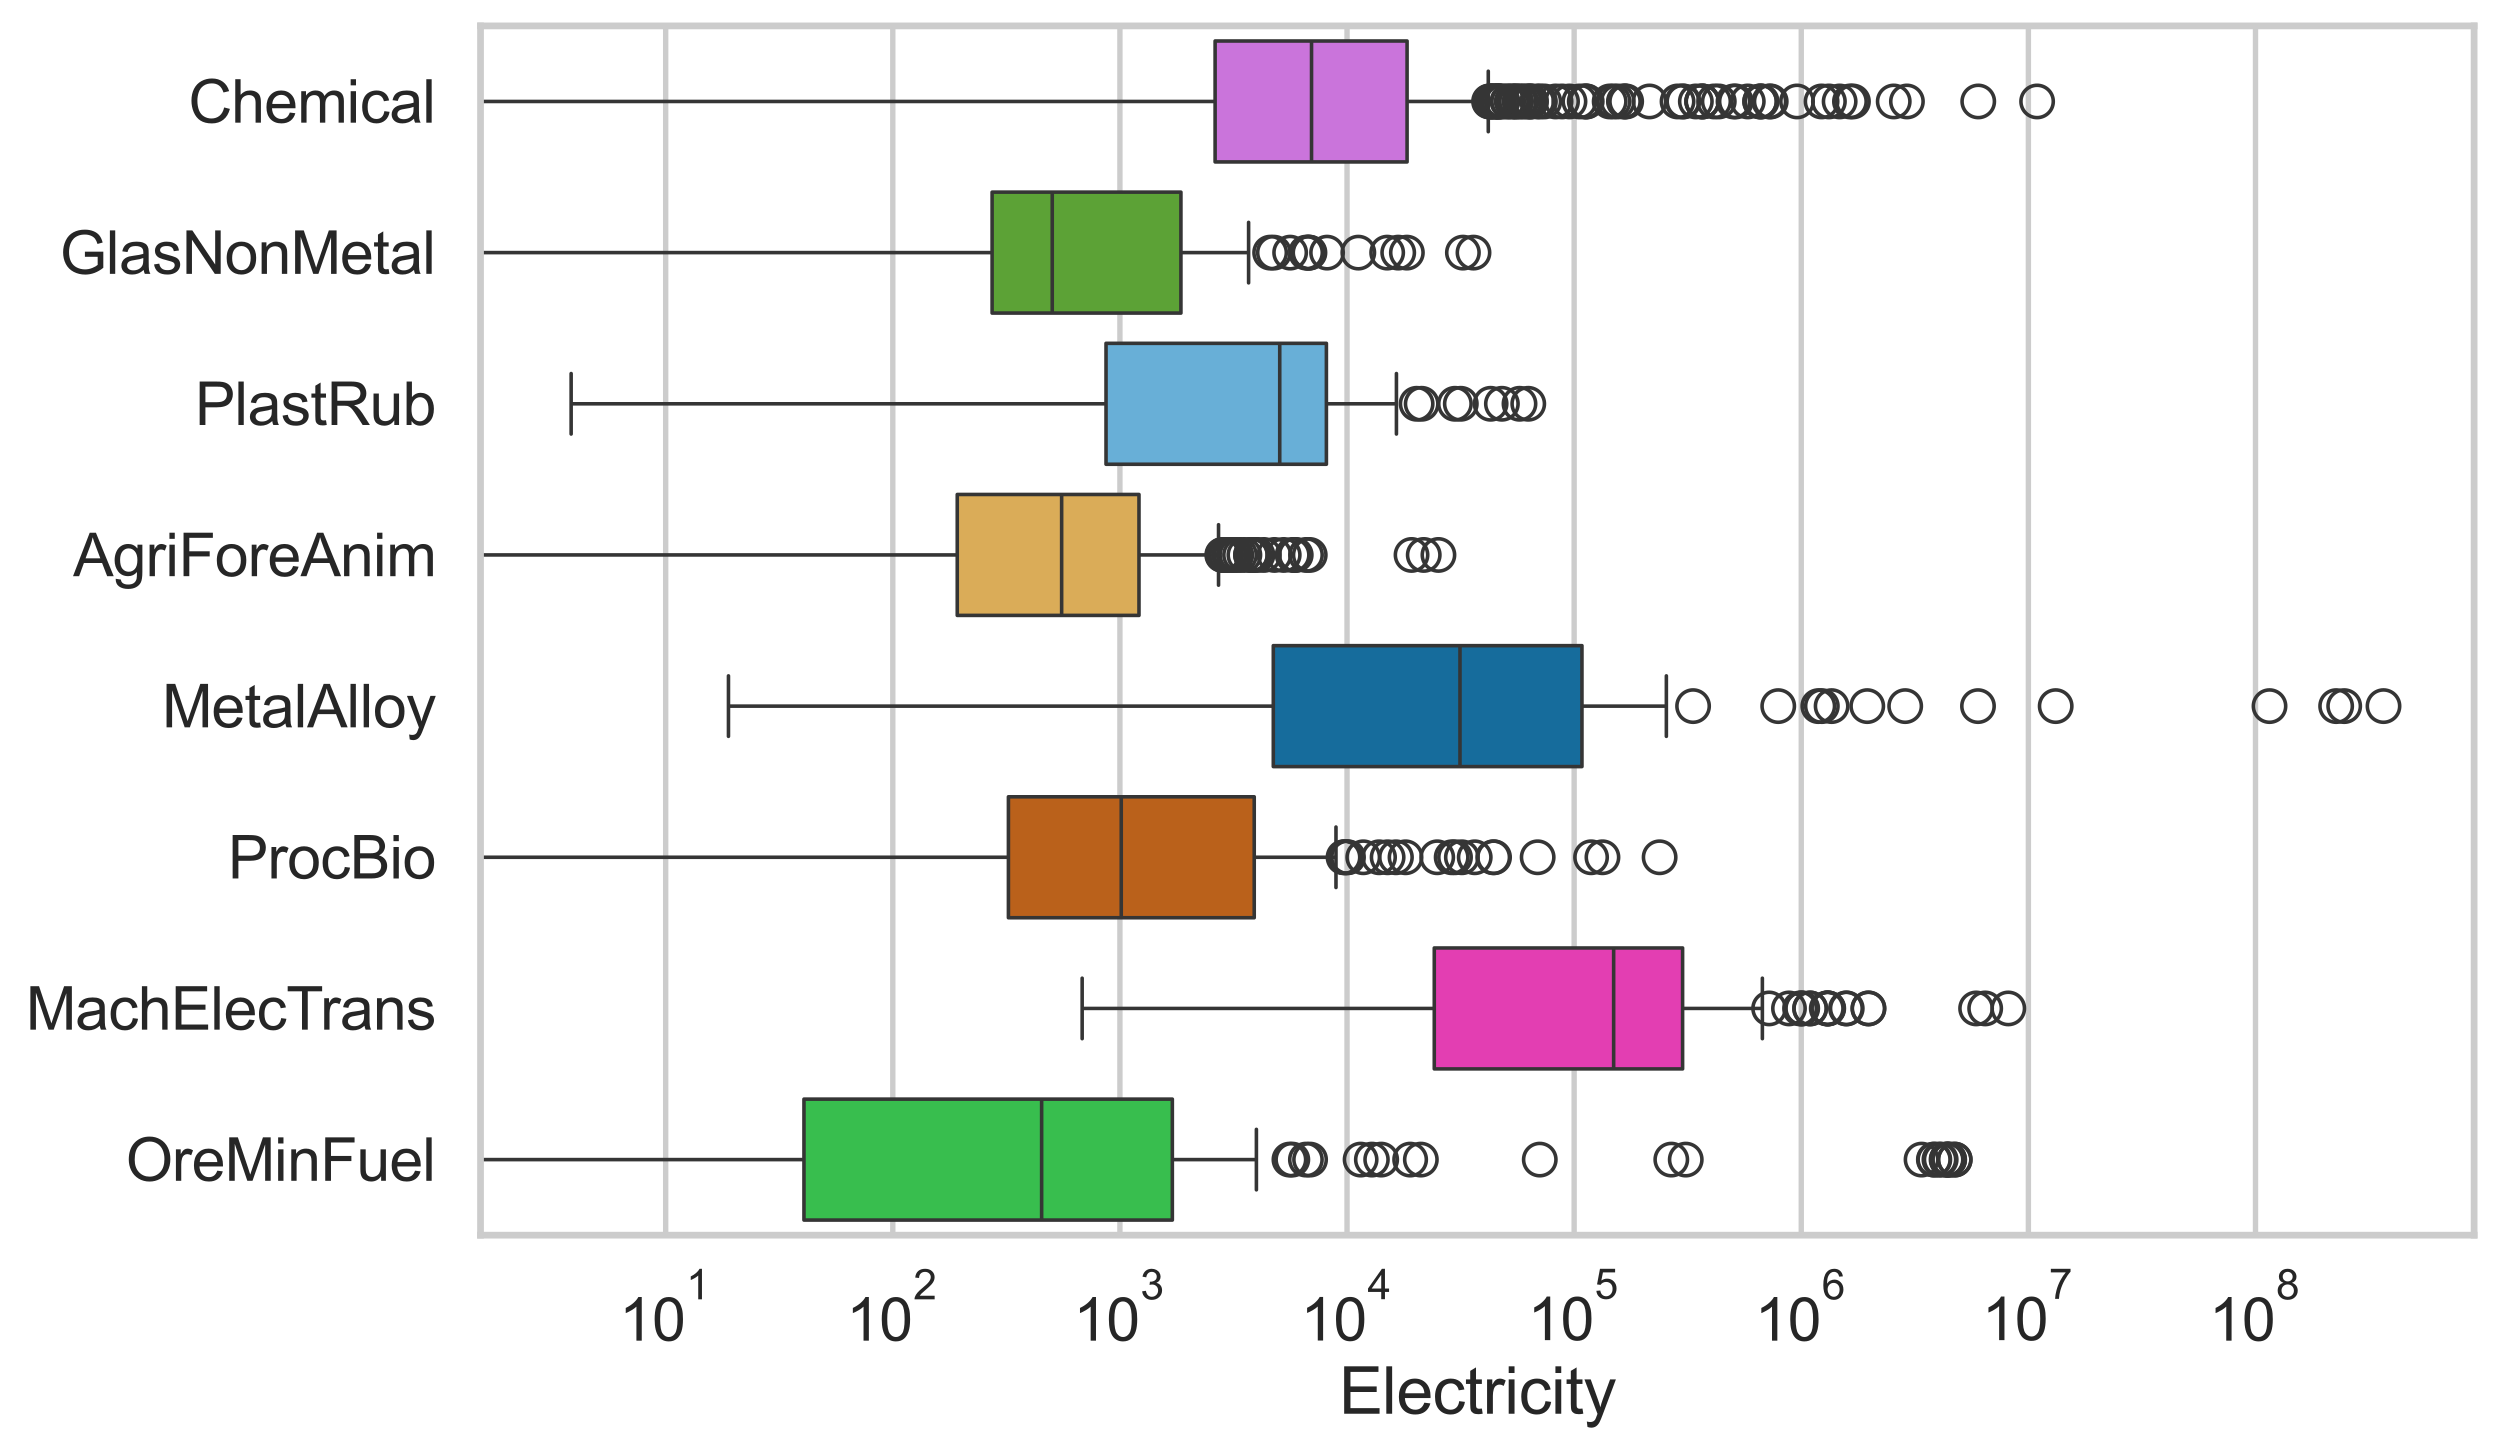 <?xml version="1.0" encoding="utf-8" standalone="no"?>
<!DOCTYPE svg PUBLIC "-//W3C//DTD SVG 1.1//EN"
  "http://www.w3.org/Graphics/SVG/1.1/DTD/svg11.dtd">
<svg xmlns:xlink="http://www.w3.org/1999/xlink" width="695.577pt" height="404.332pt" viewBox="0 0 695.577 404.332" xmlns="http://www.w3.org/2000/svg" version="1.1">
 <defs>
  <style type="text/css">*{stroke-linejoin: round; stroke-linecap: butt}</style>
 </defs>
 <g id="figure_1">
  <g id="patch_1">
   <path d="M 0 404.332 
L 695.577 404.332 
L 695.577 0 
L 0 0 
z
" style="fill: #ffffff"/>
  </g>
  <g id="axes_1">
   <g id="patch_2">
    <path d="M 133.697 343.665 
L 688.377 343.665 
L 688.377 7.2 
L 133.697 7.2 
z
" style="fill: #ffffff"/>
   </g>
   <g id="matplotlib.axis_1">
    <g id="xtick_1">
     <g id="line2d_1">
      <path d="M 185.214 343.665 
L 185.214 7.2 
" clip-path="url(#p204354e1e8)" style="fill: none; stroke: #cccccc; stroke-width: 1.5; stroke-linecap: round"/>
     </g>
     <g id="text_1">
      <!-- $\mathdefault{10^{1}}$ -->
      <g style="fill: #262626" transform="translate(172.261 373.18) scale(0.165 -0.165)">
       <defs>
        <path id="ArialMT-31" d="M 2384 0 
L 1822 0 
L 1822 3584 
Q 1619 3391 1289 3197 
Q 959 3003 697 2906 
L 697 3450 
Q 1169 3672 1522 3987 
Q 1875 4303 2022 4600 
L 2384 4600 
L 2384 0 
z
" transform="scale(0.016)"/>
        <path id="ArialMT-30" d="M 266 2259 
Q 266 3072 433 3567 
Q 600 4063 929 4331 
Q 1259 4600 1759 4600 
Q 2128 4600 2406 4451 
Q 2684 4303 2865 4023 
Q 3047 3744 3150 3342 
Q 3253 2941 3253 2259 
Q 3253 1453 3087 958 
Q 2922 463 2592 192 
Q 2263 -78 1759 -78 
Q 1097 -78 719 397 
Q 266 969 266 2259 
z
M 844 2259 
Q 844 1131 1108 757 
Q 1372 384 1759 384 
Q 2147 384 2411 759 
Q 2675 1134 2675 2259 
Q 2675 3391 2411 3762 
Q 2147 4134 1753 4134 
Q 1366 4134 1134 3806 
Q 844 3388 844 2259 
z
" transform="scale(0.016)"/>
       </defs>
       <use xlink:href="#ArialMT-31" transform="translate(0 0.994)"/>
       <use xlink:href="#ArialMT-30" transform="translate(55.615 0.994)"/>
       <use xlink:href="#ArialMT-31" transform="translate(112.973 70.688) scale(0.7)"/>
      </g>
     </g>
    </g>
    <g id="xtick_2">
     <g id="line2d_2">
      <path d="M 248.405 343.665 
L 248.405 7.2 
" clip-path="url(#p204354e1e8)" style="fill: none; stroke: #cccccc; stroke-width: 1.5; stroke-linecap: round"/>
     </g>
     <g id="text_2">
      <!-- $\mathdefault{10^{2}}$ -->
      <g style="fill: #262626" transform="translate(235.452 373.18) scale(0.165 -0.165)">
       <defs>
        <path id="ArialMT-32" d="M 3222 541 
L 3222 0 
L 194 0 
Q 188 203 259 391 
Q 375 700 629 1000 
Q 884 1300 1366 1694 
Q 2113 2306 2375 2664 
Q 2638 3022 2638 3341 
Q 2638 3675 2398 3904 
Q 2159 4134 1775 4134 
Q 1369 4134 1125 3890 
Q 881 3647 878 3216 
L 300 3275 
Q 359 3922 746 4261 
Q 1134 4600 1788 4600 
Q 2447 4600 2831 4234 
Q 3216 3869 3216 3328 
Q 3216 3053 3103 2787 
Q 2991 2522 2730 2228 
Q 2469 1934 1863 1422 
Q 1356 997 1212 845 
Q 1069 694 975 541 
L 3222 541 
z
" transform="scale(0.016)"/>
       </defs>
       <use xlink:href="#ArialMT-31" transform="translate(0 0.994)"/>
       <use xlink:href="#ArialMT-30" transform="translate(55.615 0.994)"/>
       <use xlink:href="#ArialMT-32" transform="translate(112.973 70.688) scale(0.7)"/>
      </g>
     </g>
    </g>
    <g id="xtick_3">
     <g id="line2d_3">
      <path d="M 311.596 343.665 
L 311.596 7.2 
" clip-path="url(#p204354e1e8)" style="fill: none; stroke: #cccccc; stroke-width: 1.5; stroke-linecap: round"/>
     </g>
     <g id="text_3">
      <!-- $\mathdefault{10^{3}}$ -->
      <g style="fill: #262626" transform="translate(298.644 373.18) scale(0.165 -0.165)">
       <defs>
        <path id="ArialMT-33" d="M 269 1209 
L 831 1284 
Q 928 806 1161 595 
Q 1394 384 1728 384 
Q 2125 384 2398 659 
Q 2672 934 2672 1341 
Q 2672 1728 2419 1979 
Q 2166 2231 1775 2231 
Q 1616 2231 1378 2169 
L 1441 2663 
Q 1497 2656 1531 2656 
Q 1891 2656 2178 2843 
Q 2466 3031 2466 3422 
Q 2466 3731 2256 3934 
Q 2047 4138 1716 4138 
Q 1388 4138 1169 3931 
Q 950 3725 888 3313 
L 325 3413 
Q 428 3978 793 4289 
Q 1159 4600 1703 4600 
Q 2078 4600 2393 4439 
Q 2709 4278 2876 4000 
Q 3044 3722 3044 3409 
Q 3044 3113 2884 2869 
Q 2725 2625 2413 2481 
Q 2819 2388 3044 2092 
Q 3269 1797 3269 1353 
Q 3269 753 2831 336 
Q 2394 -81 1725 -81 
Q 1122 -81 723 278 
Q 325 638 269 1209 
z
" transform="scale(0.016)"/>
       </defs>
       <use xlink:href="#ArialMT-31" transform="translate(0 0.994)"/>
       <use xlink:href="#ArialMT-30" transform="translate(55.615 0.994)"/>
       <use xlink:href="#ArialMT-33" transform="translate(112.973 70.688) scale(0.7)"/>
      </g>
     </g>
    </g>
    <g id="xtick_4">
     <g id="line2d_4">
      <path d="M 374.787 343.665 
L 374.787 7.2 
" clip-path="url(#p204354e1e8)" style="fill: none; stroke: #cccccc; stroke-width: 1.5; stroke-linecap: round"/>
     </g>
     <g id="text_4">
      <!-- $\mathdefault{10^{4}}$ -->
      <g style="fill: #262626" transform="translate(361.835 373.015) scale(0.165 -0.165)">
       <defs>
        <path id="ArialMT-34" d="M 2069 0 
L 2069 1097 
L 81 1097 
L 81 1613 
L 2172 4581 
L 2631 4581 
L 2631 1613 
L 3250 1613 
L 3250 1097 
L 2631 1097 
L 2631 0 
L 2069 0 
z
M 2069 1613 
L 2069 3678 
L 634 1613 
L 2069 1613 
z
" transform="scale(0.016)"/>
       </defs>
       <use xlink:href="#ArialMT-31" transform="translate(0 0.202)"/>
       <use xlink:href="#ArialMT-30" transform="translate(55.615 0.202)"/>
       <use xlink:href="#ArialMT-34" transform="translate(112.973 69.895) scale(0.7)"/>
      </g>
     </g>
    </g>
    <g id="xtick_5">
     <g id="line2d_5">
      <path d="M 437.978 343.665 
L 437.978 7.2 
" clip-path="url(#p204354e1e8)" style="fill: none; stroke: #cccccc; stroke-width: 1.5; stroke-linecap: round"/>
     </g>
     <g id="text_5">
      <!-- $\mathdefault{10^{5}}$ -->
      <g style="fill: #262626" transform="translate(425.026 373.015) scale(0.165 -0.165)">
       <defs>
        <path id="ArialMT-35" d="M 266 1200 
L 856 1250 
Q 922 819 1161 601 
Q 1400 384 1738 384 
Q 2144 384 2425 690 
Q 2706 997 2706 1503 
Q 2706 1984 2436 2262 
Q 2166 2541 1728 2541 
Q 1456 2541 1237 2417 
Q 1019 2294 894 2097 
L 366 2166 
L 809 4519 
L 3088 4519 
L 3088 3981 
L 1259 3981 
L 1013 2750 
Q 1425 3038 1878 3038 
Q 2478 3038 2890 2622 
Q 3303 2206 3303 1553 
Q 3303 931 2941 478 
Q 2500 -78 1738 -78 
Q 1113 -78 717 272 
Q 322 622 266 1200 
z
" transform="scale(0.016)"/>
       </defs>
       <use xlink:href="#ArialMT-31" transform="translate(0 0.88)"/>
       <use xlink:href="#ArialMT-30" transform="translate(55.615 0.88)"/>
       <use xlink:href="#ArialMT-35" transform="translate(112.973 70.573) scale(0.7)"/>
      </g>
     </g>
    </g>
    <g id="xtick_6">
     <g id="line2d_6">
      <path d="M 501.17 343.665 
L 501.17 7.2 
" clip-path="url(#p204354e1e8)" style="fill: none; stroke: #cccccc; stroke-width: 1.5; stroke-linecap: round"/>
     </g>
     <g id="text_6">
      <!-- $\mathdefault{10^{6}}$ -->
      <g style="fill: #262626" transform="translate(488.217 373.18) scale(0.165 -0.165)">
       <defs>
        <path id="ArialMT-36" d="M 3184 3459 
L 2625 3416 
Q 2550 3747 2413 3897 
Q 2184 4138 1850 4138 
Q 1581 4138 1378 3988 
Q 1113 3794 959 3422 
Q 806 3050 800 2363 
Q 1003 2672 1297 2822 
Q 1591 2972 1913 2972 
Q 2475 2972 2870 2558 
Q 3266 2144 3266 1488 
Q 3266 1056 3080 686 
Q 2894 316 2569 119 
Q 2244 -78 1831 -78 
Q 1128 -78 684 439 
Q 241 956 241 2144 
Q 241 3472 731 4075 
Q 1159 4600 1884 4600 
Q 2425 4600 2770 4297 
Q 3116 3994 3184 3459 
z
M 888 1484 
Q 888 1194 1011 928 
Q 1134 663 1356 523 
Q 1578 384 1822 384 
Q 2178 384 2434 671 
Q 2691 959 2691 1453 
Q 2691 1928 2437 2201 
Q 2184 2475 1800 2475 
Q 1419 2475 1153 2201 
Q 888 1928 888 1484 
z
" transform="scale(0.016)"/>
       </defs>
       <use xlink:href="#ArialMT-31" transform="translate(0 0.994)"/>
       <use xlink:href="#ArialMT-30" transform="translate(55.615 0.994)"/>
       <use xlink:href="#ArialMT-36" transform="translate(112.973 70.688) scale(0.7)"/>
      </g>
     </g>
    </g>
    <g id="xtick_7">
     <g id="line2d_7">
      <path d="M 564.361 343.665 
L 564.361 7.2 
" clip-path="url(#p204354e1e8)" style="fill: none; stroke: #cccccc; stroke-width: 1.5; stroke-linecap: round"/>
     </g>
     <g id="text_7">
      <!-- $\mathdefault{10^{7}}$ -->
      <g style="fill: #262626" transform="translate(551.408 373.015) scale(0.165 -0.165)">
       <defs>
        <path id="ArialMT-37" d="M 303 3981 
L 303 4522 
L 3269 4522 
L 3269 4084 
Q 2831 3619 2401 2847 
Q 1972 2075 1738 1259 
Q 1569 684 1522 0 
L 944 0 
Q 953 541 1156 1306 
Q 1359 2072 1739 2783 
Q 2119 3494 2547 3981 
L 303 3981 
z
" transform="scale(0.016)"/>
       </defs>
       <use xlink:href="#ArialMT-31" transform="translate(0 0.847)"/>
       <use xlink:href="#ArialMT-30" transform="translate(55.615 0.847)"/>
       <use xlink:href="#ArialMT-37" transform="translate(112.973 70.541) scale(0.7)"/>
      </g>
     </g>
    </g>
    <g id="xtick_8">
     <g id="line2d_8">
      <path d="M 627.552 343.665 
L 627.552 7.2 
" clip-path="url(#p204354e1e8)" style="fill: none; stroke: #cccccc; stroke-width: 1.5; stroke-linecap: round"/>
     </g>
     <g id="text_8">
      <!-- $\mathdefault{10^{8}}$ -->
      <g style="fill: #262626" transform="translate(614.6 373.18) scale(0.165 -0.165)">
       <defs>
        <path id="ArialMT-38" d="M 1131 2484 
Q 781 2613 612 2850 
Q 444 3088 444 3419 
Q 444 3919 803 4259 
Q 1163 4600 1759 4600 
Q 2359 4600 2725 4251 
Q 3091 3903 3091 3403 
Q 3091 3084 2923 2848 
Q 2756 2613 2416 2484 
Q 2838 2347 3058 2040 
Q 3278 1734 3278 1309 
Q 3278 722 2862 322 
Q 2447 -78 1769 -78 
Q 1091 -78 675 323 
Q 259 725 259 1325 
Q 259 1772 486 2073 
Q 713 2375 1131 2484 
z
M 1019 3438 
Q 1019 3113 1228 2906 
Q 1438 2700 1772 2700 
Q 2097 2700 2305 2904 
Q 2513 3109 2513 3406 
Q 2513 3716 2298 3927 
Q 2084 4138 1766 4138 
Q 1444 4138 1231 3931 
Q 1019 3725 1019 3438 
z
M 838 1322 
Q 838 1081 952 856 
Q 1066 631 1291 507 
Q 1516 384 1775 384 
Q 2178 384 2440 643 
Q 2703 903 2703 1303 
Q 2703 1709 2433 1975 
Q 2163 2241 1756 2241 
Q 1359 2241 1098 1978 
Q 838 1716 838 1322 
z
" transform="scale(0.016)"/>
       </defs>
       <use xlink:href="#ArialMT-31" transform="translate(0 0.994)"/>
       <use xlink:href="#ArialMT-30" transform="translate(55.615 0.994)"/>
       <use xlink:href="#ArialMT-38" transform="translate(112.973 70.688) scale(0.7)"/>
      </g>
     </g>
    </g>
    <g id="xtick_9"/>
    <g id="xtick_10"/>
    <g id="xtick_11"/>
    <g id="xtick_12"/>
    <g id="xtick_13"/>
    <g id="xtick_14"/>
    <g id="xtick_15"/>
    <g id="xtick_16"/>
    <g id="xtick_17"/>
    <g id="xtick_18"/>
    <g id="xtick_19"/>
    <g id="xtick_20"/>
    <g id="xtick_21"/>
    <g id="xtick_22"/>
    <g id="xtick_23"/>
    <g id="xtick_24"/>
    <g id="xtick_25"/>
    <g id="xtick_26"/>
    <g id="xtick_27"/>
    <g id="xtick_28"/>
    <g id="xtick_29"/>
    <g id="xtick_30"/>
    <g id="xtick_31"/>
    <g id="xtick_32"/>
    <g id="xtick_33"/>
    <g id="xtick_34"/>
    <g id="xtick_35"/>
    <g id="xtick_36"/>
    <g id="xtick_37"/>
    <g id="xtick_38"/>
    <g id="xtick_39"/>
    <g id="xtick_40"/>
    <g id="xtick_41"/>
    <g id="xtick_42"/>
    <g id="xtick_43"/>
    <g id="xtick_44"/>
    <g id="xtick_45"/>
    <g id="xtick_46"/>
    <g id="xtick_47"/>
    <g id="xtick_48"/>
    <g id="xtick_49"/>
    <g id="xtick_50"/>
    <g id="xtick_51"/>
    <g id="xtick_52"/>
    <g id="xtick_53"/>
    <g id="xtick_54"/>
    <g id="xtick_55"/>
    <g id="xtick_56"/>
    <g id="xtick_57"/>
    <g id="xtick_58"/>
    <g id="xtick_59"/>
    <g id="xtick_60"/>
    <g id="xtick_61"/>
    <g id="xtick_62"/>
    <g id="xtick_63"/>
    <g id="xtick_64"/>
    <g id="xtick_65"/>
    <g id="xtick_66"/>
    <g id="xtick_67"/>
    <g id="xtick_68"/>
    <g id="xtick_69"/>
    <g id="xtick_70"/>
    <g id="xtick_71"/>
    <g id="xtick_72"/>
    <g id="xtick_73"/>
    <g id="xtick_74"/>
    <g id="xtick_75"/>
    <g id="xtick_76"/>
    <g id="xtick_77"/>
    <g id="xtick_78"/>
    <g id="xtick_79"/>
    <g id="xtick_80"/>
    <g id="text_9">
     <!-- Electricity -->
     <g style="fill: #262626" transform="translate(372.532 393.344) scale(0.18 -0.18)">
      <defs>
       <path id="ArialMT-45" d="M 506 0 
L 506 4581 
L 3819 4581 
L 3819 4041 
L 1113 4041 
L 1113 2638 
L 3647 2638 
L 3647 2100 
L 1113 2100 
L 1113 541 
L 3925 541 
L 3925 0 
L 506 0 
z
" transform="scale(0.016)"/>
       <path id="ArialMT-6c" d="M 409 0 
L 409 4581 
L 972 4581 
L 972 0 
L 409 0 
z
" transform="scale(0.016)"/>
       <path id="ArialMT-65" d="M 2694 1069 
L 3275 997 
Q 3138 488 2766 206 
Q 2394 -75 1816 -75 
Q 1088 -75 661 373 
Q 234 822 234 1631 
Q 234 2469 665 2931 
Q 1097 3394 1784 3394 
Q 2450 3394 2872 2941 
Q 3294 2488 3294 1666 
Q 3294 1616 3291 1516 
L 816 1516 
Q 847 969 1125 678 
Q 1403 388 1819 388 
Q 2128 388 2347 550 
Q 2566 713 2694 1069 
z
M 847 1978 
L 2700 1978 
Q 2663 2397 2488 2606 
Q 2219 2931 1791 2931 
Q 1403 2931 1139 2672 
Q 875 2413 847 1978 
z
" transform="scale(0.016)"/>
       <path id="ArialMT-63" d="M 2588 1216 
L 3141 1144 
Q 3050 572 2676 248 
Q 2303 -75 1759 -75 
Q 1078 -75 664 370 
Q 250 816 250 1647 
Q 250 2184 428 2587 
Q 606 2991 970 3192 
Q 1334 3394 1763 3394 
Q 2303 3394 2647 3120 
Q 2991 2847 3088 2344 
L 2541 2259 
Q 2463 2594 2264 2762 
Q 2066 2931 1784 2931 
Q 1359 2931 1093 2626 
Q 828 2322 828 1663 
Q 828 994 1084 691 
Q 1341 388 1753 388 
Q 2084 388 2306 591 
Q 2528 794 2588 1216 
z
" transform="scale(0.016)"/>
       <path id="ArialMT-74" d="M 1650 503 
L 1731 6 
Q 1494 -44 1306 -44 
Q 1000 -44 831 53 
Q 663 150 594 308 
Q 525 466 525 972 
L 525 2881 
L 113 2881 
L 113 3319 
L 525 3319 
L 525 4141 
L 1084 4478 
L 1084 3319 
L 1650 3319 
L 1650 2881 
L 1084 2881 
L 1084 941 
Q 1084 700 1114 631 
Q 1144 563 1211 522 
Q 1278 481 1403 481 
Q 1497 481 1650 503 
z
" transform="scale(0.016)"/>
       <path id="ArialMT-72" d="M 416 0 
L 416 3319 
L 922 3319 
L 922 2816 
Q 1116 3169 1280 3281 
Q 1444 3394 1641 3394 
Q 1925 3394 2219 3213 
L 2025 2691 
Q 1819 2813 1613 2813 
Q 1428 2813 1281 2702 
Q 1134 2591 1072 2394 
Q 978 2094 978 1738 
L 978 0 
L 416 0 
z
" transform="scale(0.016)"/>
       <path id="ArialMT-69" d="M 425 3934 
L 425 4581 
L 988 4581 
L 988 3934 
L 425 3934 
z
M 425 0 
L 425 3319 
L 988 3319 
L 988 0 
L 425 0 
z
" transform="scale(0.016)"/>
       <path id="ArialMT-79" d="M 397 -1278 
L 334 -750 
Q 519 -800 656 -800 
Q 844 -800 956 -737 
Q 1069 -675 1141 -563 
Q 1194 -478 1313 -144 
Q 1328 -97 1363 -6 
L 103 3319 
L 709 3319 
L 1400 1397 
Q 1534 1031 1641 628 
Q 1738 1016 1872 1384 
L 2581 3319 
L 3144 3319 
L 1881 -56 
Q 1678 -603 1566 -809 
Q 1416 -1088 1222 -1217 
Q 1028 -1347 759 -1347 
Q 597 -1347 397 -1278 
z
" transform="scale(0.016)"/>
      </defs>
      <use xlink:href="#ArialMT-45"/>
      <use xlink:href="#ArialMT-6c" transform="translate(66.699 0)"/>
      <use xlink:href="#ArialMT-65" transform="translate(88.916 0)"/>
      <use xlink:href="#ArialMT-63" transform="translate(144.531 0)"/>
      <use xlink:href="#ArialMT-74" transform="translate(194.531 0)"/>
      <use xlink:href="#ArialMT-72" transform="translate(222.314 0)"/>
      <use xlink:href="#ArialMT-69" transform="translate(255.615 0)"/>
      <use xlink:href="#ArialMT-63" transform="translate(277.832 0)"/>
      <use xlink:href="#ArialMT-69" transform="translate(327.832 0)"/>
      <use xlink:href="#ArialMT-74" transform="translate(350.049 0)"/>
      <use xlink:href="#ArialMT-79" transform="translate(377.832 0)"/>
     </g>
    </g>
   </g>
   <g id="matplotlib.axis_2">
    <g id="ytick_1">
     <g id="text_10">
      <!-- Chemical -->
      <g style="fill: #262626" transform="translate(52.428 34.134) scale(0.165 -0.165)">
       <defs>
        <path id="ArialMT-43" d="M 3763 1606 
L 4369 1453 
Q 4178 706 3683 314 
Q 3188 -78 2472 -78 
Q 1731 -78 1267 223 
Q 803 525 561 1097 
Q 319 1669 319 2325 
Q 319 3041 592 3573 
Q 866 4106 1370 4382 
Q 1875 4659 2481 4659 
Q 3169 4659 3637 4309 
Q 4106 3959 4291 3325 
L 3694 3184 
Q 3534 3684 3231 3912 
Q 2928 4141 2469 4141 
Q 1941 4141 1586 3887 
Q 1231 3634 1087 3207 
Q 944 2781 944 2328 
Q 944 1744 1114 1308 
Q 1284 872 1643 656 
Q 2003 441 2422 441 
Q 2931 441 3284 734 
Q 3638 1028 3763 1606 
z
" transform="scale(0.016)"/>
        <path id="ArialMT-68" d="M 422 0 
L 422 4581 
L 984 4581 
L 984 2938 
Q 1378 3394 1978 3394 
Q 2347 3394 2619 3248 
Q 2891 3103 3008 2847 
Q 3125 2591 3125 2103 
L 3125 0 
L 2563 0 
L 2563 2103 
Q 2563 2525 2380 2717 
Q 2197 2909 1863 2909 
Q 1613 2909 1392 2779 
Q 1172 2650 1078 2428 
Q 984 2206 984 1816 
L 984 0 
L 422 0 
z
" transform="scale(0.016)"/>
        <path id="ArialMT-6d" d="M 422 0 
L 422 3319 
L 925 3319 
L 925 2853 
Q 1081 3097 1340 3245 
Q 1600 3394 1931 3394 
Q 2300 3394 2536 3241 
Q 2772 3088 2869 2813 
Q 3263 3394 3894 3394 
Q 4388 3394 4653 3120 
Q 4919 2847 4919 2278 
L 4919 0 
L 4359 0 
L 4359 2091 
Q 4359 2428 4304 2576 
Q 4250 2725 4106 2815 
Q 3963 2906 3769 2906 
Q 3419 2906 3187 2673 
Q 2956 2441 2956 1928 
L 2956 0 
L 2394 0 
L 2394 2156 
Q 2394 2531 2256 2718 
Q 2119 2906 1806 2906 
Q 1569 2906 1367 2781 
Q 1166 2656 1075 2415 
Q 984 2175 984 1722 
L 984 0 
L 422 0 
z
" transform="scale(0.016)"/>
        <path id="ArialMT-61" d="M 2588 409 
Q 2275 144 1986 34 
Q 1697 -75 1366 -75 
Q 819 -75 525 192 
Q 231 459 231 875 
Q 231 1119 342 1320 
Q 453 1522 633 1644 
Q 813 1766 1038 1828 
Q 1203 1872 1538 1913 
Q 2219 1994 2541 2106 
Q 2544 2222 2544 2253 
Q 2544 2597 2384 2738 
Q 2169 2928 1744 2928 
Q 1347 2928 1158 2789 
Q 969 2650 878 2297 
L 328 2372 
Q 403 2725 575 2942 
Q 747 3159 1072 3276 
Q 1397 3394 1825 3394 
Q 2250 3394 2515 3294 
Q 2781 3194 2906 3042 
Q 3031 2891 3081 2659 
Q 3109 2516 3109 2141 
L 3109 1391 
Q 3109 606 3145 398 
Q 3181 191 3288 0 
L 2700 0 
Q 2613 175 2588 409 
z
M 2541 1666 
Q 2234 1541 1622 1453 
Q 1275 1403 1131 1340 
Q 988 1278 909 1158 
Q 831 1038 831 891 
Q 831 666 1001 516 
Q 1172 366 1500 366 
Q 1825 366 2078 508 
Q 2331 650 2450 897 
Q 2541 1088 2541 1459 
L 2541 1666 
z
" transform="scale(0.016)"/>
       </defs>
       <use xlink:href="#ArialMT-43"/>
       <use xlink:href="#ArialMT-68" transform="translate(72.217 0)"/>
       <use xlink:href="#ArialMT-65" transform="translate(127.832 0)"/>
       <use xlink:href="#ArialMT-6d" transform="translate(183.447 0)"/>
       <use xlink:href="#ArialMT-69" transform="translate(266.748 0)"/>
       <use xlink:href="#ArialMT-63" transform="translate(288.965 0)"/>
       <use xlink:href="#ArialMT-61" transform="translate(338.965 0)"/>
       <use xlink:href="#ArialMT-6c" transform="translate(394.58 0)"/>
      </g>
     </g>
    </g>
    <g id="ytick_2">
     <g id="text_11">
      <!-- GlasNonMetal -->
      <g style="fill: #262626" transform="translate(16.659 76.192) scale(0.165 -0.165)">
       <defs>
        <path id="ArialMT-47" d="M 2638 1797 
L 2638 2334 
L 4578 2338 
L 4578 638 
Q 4131 281 3656 101 
Q 3181 -78 2681 -78 
Q 2006 -78 1454 211 
Q 903 500 622 1047 
Q 341 1594 341 2269 
Q 341 2938 620 3517 
Q 900 4097 1425 4378 
Q 1950 4659 2634 4659 
Q 3131 4659 3532 4498 
Q 3934 4338 4162 4050 
Q 4391 3763 4509 3300 
L 3963 3150 
Q 3859 3500 3706 3700 
Q 3553 3900 3268 4020 
Q 2984 4141 2638 4141 
Q 2222 4141 1919 4014 
Q 1616 3888 1430 3681 
Q 1244 3475 1141 3228 
Q 966 2803 966 2306 
Q 966 1694 1177 1281 
Q 1388 869 1791 669 
Q 2194 469 2647 469 
Q 3041 469 3416 620 
Q 3791 772 3984 944 
L 3984 1797 
L 2638 1797 
z
" transform="scale(0.016)"/>
        <path id="ArialMT-73" d="M 197 991 
L 753 1078 
Q 800 744 1014 566 
Q 1228 388 1613 388 
Q 2000 388 2187 545 
Q 2375 703 2375 916 
Q 2375 1106 2209 1216 
Q 2094 1291 1634 1406 
Q 1016 1563 777 1677 
Q 538 1791 414 1992 
Q 291 2194 291 2438 
Q 291 2659 392 2848 
Q 494 3038 669 3163 
Q 800 3259 1026 3326 
Q 1253 3394 1513 3394 
Q 1903 3394 2198 3281 
Q 2494 3169 2634 2976 
Q 2775 2784 2828 2463 
L 2278 2388 
Q 2241 2644 2061 2787 
Q 1881 2931 1553 2931 
Q 1166 2931 1000 2803 
Q 834 2675 834 2503 
Q 834 2394 903 2306 
Q 972 2216 1119 2156 
Q 1203 2125 1616 2013 
Q 2213 1853 2448 1751 
Q 2684 1650 2818 1456 
Q 2953 1263 2953 975 
Q 2953 694 2789 445 
Q 2625 197 2315 61 
Q 2006 -75 1616 -75 
Q 969 -75 630 194 
Q 291 463 197 991 
z
" transform="scale(0.016)"/>
        <path id="ArialMT-4e" d="M 488 0 
L 488 4581 
L 1109 4581 
L 3516 984 
L 3516 4581 
L 4097 4581 
L 4097 0 
L 3475 0 
L 1069 3600 
L 1069 0 
L 488 0 
z
" transform="scale(0.016)"/>
        <path id="ArialMT-6f" d="M 213 1659 
Q 213 2581 725 3025 
Q 1153 3394 1769 3394 
Q 2453 3394 2887 2945 
Q 3322 2497 3322 1706 
Q 3322 1066 3130 698 
Q 2938 331 2570 128 
Q 2203 -75 1769 -75 
Q 1072 -75 642 372 
Q 213 819 213 1659 
z
M 791 1659 
Q 791 1022 1069 705 
Q 1347 388 1769 388 
Q 2188 388 2466 706 
Q 2744 1025 2744 1678 
Q 2744 2294 2464 2611 
Q 2184 2928 1769 2928 
Q 1347 2928 1069 2612 
Q 791 2297 791 1659 
z
" transform="scale(0.016)"/>
        <path id="ArialMT-6e" d="M 422 0 
L 422 3319 
L 928 3319 
L 928 2847 
Q 1294 3394 1984 3394 
Q 2284 3394 2536 3286 
Q 2788 3178 2913 3003 
Q 3038 2828 3088 2588 
Q 3119 2431 3119 2041 
L 3119 0 
L 2556 0 
L 2556 2019 
Q 2556 2363 2490 2533 
Q 2425 2703 2258 2804 
Q 2091 2906 1866 2906 
Q 1506 2906 1245 2678 
Q 984 2450 984 1813 
L 984 0 
L 422 0 
z
" transform="scale(0.016)"/>
        <path id="ArialMT-4d" d="M 475 0 
L 475 4581 
L 1388 4581 
L 2472 1338 
Q 2622 884 2691 659 
Q 2769 909 2934 1394 
L 4031 4581 
L 4847 4581 
L 4847 0 
L 4263 0 
L 4263 3834 
L 2931 0 
L 2384 0 
L 1059 3900 
L 1059 0 
L 475 0 
z
" transform="scale(0.016)"/>
       </defs>
       <use xlink:href="#ArialMT-47"/>
       <use xlink:href="#ArialMT-6c" transform="translate(77.783 0)"/>
       <use xlink:href="#ArialMT-61" transform="translate(100 0)"/>
       <use xlink:href="#ArialMT-73" transform="translate(155.615 0)"/>
       <use xlink:href="#ArialMT-4e" transform="translate(205.615 0)"/>
       <use xlink:href="#ArialMT-6f" transform="translate(277.832 0)"/>
       <use xlink:href="#ArialMT-6e" transform="translate(333.447 0)"/>
       <use xlink:href="#ArialMT-4d" transform="translate(389.062 0)"/>
       <use xlink:href="#ArialMT-65" transform="translate(472.363 0)"/>
       <use xlink:href="#ArialMT-74" transform="translate(527.979 0)"/>
       <use xlink:href="#ArialMT-61" transform="translate(555.762 0)"/>
       <use xlink:href="#ArialMT-6c" transform="translate(611.377 0)"/>
      </g>
     </g>
    </g>
    <g id="ytick_3">
     <g id="text_12">
      <!-- PlastRub -->
      <g style="fill: #262626" transform="translate(54.248 118.25) scale(0.165 -0.165)">
       <defs>
        <path id="ArialMT-50" d="M 494 0 
L 494 4581 
L 2222 4581 
Q 2678 4581 2919 4538 
Q 3256 4481 3484 4323 
Q 3713 4166 3852 3881 
Q 3991 3597 3991 3256 
Q 3991 2672 3619 2267 
Q 3247 1863 2275 1863 
L 1100 1863 
L 1100 0 
L 494 0 
z
M 1100 2403 
L 2284 2403 
Q 2872 2403 3119 2622 
Q 3366 2841 3366 3238 
Q 3366 3525 3220 3729 
Q 3075 3934 2838 4000 
Q 2684 4041 2272 4041 
L 1100 4041 
L 1100 2403 
z
" transform="scale(0.016)"/>
        <path id="ArialMT-52" d="M 503 0 
L 503 4581 
L 2534 4581 
Q 3147 4581 3465 4457 
Q 3784 4334 3975 4021 
Q 4166 3709 4166 3331 
Q 4166 2844 3850 2509 
Q 3534 2175 2875 2084 
Q 3116 1969 3241 1856 
Q 3506 1613 3744 1247 
L 4541 0 
L 3778 0 
L 3172 953 
Q 2906 1366 2734 1584 
Q 2563 1803 2427 1890 
Q 2291 1978 2150 2013 
Q 2047 2034 1813 2034 
L 1109 2034 
L 1109 0 
L 503 0 
z
M 1109 2559 
L 2413 2559 
Q 2828 2559 3062 2645 
Q 3297 2731 3419 2920 
Q 3541 3109 3541 3331 
Q 3541 3656 3305 3865 
Q 3069 4075 2559 4075 
L 1109 4075 
L 1109 2559 
z
" transform="scale(0.016)"/>
        <path id="ArialMT-75" d="M 2597 0 
L 2597 488 
Q 2209 -75 1544 -75 
Q 1250 -75 995 37 
Q 741 150 617 320 
Q 494 491 444 738 
Q 409 903 409 1263 
L 409 3319 
L 972 3319 
L 972 1478 
Q 972 1038 1006 884 
Q 1059 663 1231 536 
Q 1403 409 1656 409 
Q 1909 409 2131 539 
Q 2353 669 2445 892 
Q 2538 1116 2538 1541 
L 2538 3319 
L 3100 3319 
L 3100 0 
L 2597 0 
z
" transform="scale(0.016)"/>
        <path id="ArialMT-62" d="M 941 0 
L 419 0 
L 419 4581 
L 981 4581 
L 981 2947 
Q 1338 3394 1891 3394 
Q 2197 3394 2470 3270 
Q 2744 3147 2920 2923 
Q 3097 2700 3197 2384 
Q 3297 2069 3297 1709 
Q 3297 856 2875 390 
Q 2453 -75 1863 -75 
Q 1275 -75 941 416 
L 941 0 
z
M 934 1684 
Q 934 1088 1097 822 
Q 1363 388 1816 388 
Q 2184 388 2453 708 
Q 2722 1028 2722 1663 
Q 2722 2313 2464 2622 
Q 2206 2931 1841 2931 
Q 1472 2931 1203 2611 
Q 934 2291 934 1684 
z
" transform="scale(0.016)"/>
       </defs>
       <use xlink:href="#ArialMT-50"/>
       <use xlink:href="#ArialMT-6c" transform="translate(66.699 0)"/>
       <use xlink:href="#ArialMT-61" transform="translate(88.916 0)"/>
       <use xlink:href="#ArialMT-73" transform="translate(144.531 0)"/>
       <use xlink:href="#ArialMT-74" transform="translate(194.531 0)"/>
       <use xlink:href="#ArialMT-52" transform="translate(222.314 0)"/>
       <use xlink:href="#ArialMT-75" transform="translate(294.531 0)"/>
       <use xlink:href="#ArialMT-62" transform="translate(350.146 0)"/>
      </g>
     </g>
    </g>
    <g id="ytick_4">
     <g id="text_13">
      <!-- AgriForeAnim -->
      <g style="fill: #262626" transform="translate(20.341 160.308) scale(0.165 -0.165)">
       <defs>
        <path id="ArialMT-41" d="M -9 0 
L 1750 4581 
L 2403 4581 
L 4278 0 
L 3588 0 
L 3053 1388 
L 1138 1388 
L 634 0 
L -9 0 
z
M 1313 1881 
L 2866 1881 
L 2388 3150 
Q 2169 3728 2063 4100 
Q 1975 3659 1816 3225 
L 1313 1881 
z
" transform="scale(0.016)"/>
        <path id="ArialMT-67" d="M 319 -275 
L 866 -356 
Q 900 -609 1056 -725 
Q 1266 -881 1628 -881 
Q 2019 -881 2231 -725 
Q 2444 -569 2519 -288 
Q 2563 -116 2559 434 
Q 2191 0 1641 0 
Q 956 0 581 494 
Q 206 988 206 1678 
Q 206 2153 378 2554 
Q 550 2956 876 3175 
Q 1203 3394 1644 3394 
Q 2231 3394 2613 2919 
L 2613 3319 
L 3131 3319 
L 3131 450 
Q 3131 -325 2973 -648 
Q 2816 -972 2473 -1159 
Q 2131 -1347 1631 -1347 
Q 1038 -1347 672 -1080 
Q 306 -813 319 -275 
z
M 784 1719 
Q 784 1066 1043 766 
Q 1303 466 1694 466 
Q 2081 466 2343 764 
Q 2606 1063 2606 1700 
Q 2606 2309 2336 2618 
Q 2066 2928 1684 2928 
Q 1309 2928 1046 2623 
Q 784 2319 784 1719 
z
" transform="scale(0.016)"/>
        <path id="ArialMT-46" d="M 525 0 
L 525 4581 
L 3616 4581 
L 3616 4041 
L 1131 4041 
L 1131 2622 
L 3281 2622 
L 3281 2081 
L 1131 2081 
L 1131 0 
L 525 0 
z
" transform="scale(0.016)"/>
       </defs>
       <use xlink:href="#ArialMT-41"/>
       <use xlink:href="#ArialMT-67" transform="translate(66.699 0)"/>
       <use xlink:href="#ArialMT-72" transform="translate(122.314 0)"/>
       <use xlink:href="#ArialMT-69" transform="translate(155.615 0)"/>
       <use xlink:href="#ArialMT-46" transform="translate(177.832 0)"/>
       <use xlink:href="#ArialMT-6f" transform="translate(238.916 0)"/>
       <use xlink:href="#ArialMT-72" transform="translate(294.531 0)"/>
       <use xlink:href="#ArialMT-65" transform="translate(327.832 0)"/>
       <use xlink:href="#ArialMT-41" transform="translate(383.447 0)"/>
       <use xlink:href="#ArialMT-6e" transform="translate(450.146 0)"/>
       <use xlink:href="#ArialMT-69" transform="translate(505.762 0)"/>
       <use xlink:href="#ArialMT-6d" transform="translate(527.979 0)"/>
      </g>
     </g>
    </g>
    <g id="ytick_5">
     <g id="text_14">
      <!-- MetalAlloy -->
      <g style="fill: #262626" transform="translate(45.088 202.366) scale(0.165 -0.165)">
       <use xlink:href="#ArialMT-4d"/>
       <use xlink:href="#ArialMT-65" transform="translate(83.301 0)"/>
       <use xlink:href="#ArialMT-74" transform="translate(138.916 0)"/>
       <use xlink:href="#ArialMT-61" transform="translate(166.699 0)"/>
       <use xlink:href="#ArialMT-6c" transform="translate(222.314 0)"/>
       <use xlink:href="#ArialMT-41" transform="translate(244.531 0)"/>
       <use xlink:href="#ArialMT-6c" transform="translate(311.23 0)"/>
       <use xlink:href="#ArialMT-6c" transform="translate(333.447 0)"/>
       <use xlink:href="#ArialMT-6f" transform="translate(355.664 0)"/>
       <use xlink:href="#ArialMT-79" transform="translate(411.279 0)"/>
      </g>
     </g>
    </g>
    <g id="ytick_6">
     <g id="text_15">
      <!-- ProcBio -->
      <g style="fill: #262626" transform="translate(63.424 244.425) scale(0.165 -0.165)">
       <defs>
        <path id="ArialMT-42" d="M 469 0 
L 469 4581 
L 2188 4581 
Q 2713 4581 3030 4442 
Q 3347 4303 3526 4014 
Q 3706 3725 3706 3409 
Q 3706 3116 3547 2856 
Q 3388 2597 3066 2438 
Q 3481 2316 3704 2022 
Q 3928 1728 3928 1328 
Q 3928 1006 3792 729 
Q 3656 453 3456 303 
Q 3256 153 2954 76 
Q 2653 0 2216 0 
L 469 0 
z
M 1075 2656 
L 2066 2656 
Q 2469 2656 2644 2709 
Q 2875 2778 2992 2937 
Q 3109 3097 3109 3338 
Q 3109 3566 3000 3739 
Q 2891 3913 2687 3977 
Q 2484 4041 1991 4041 
L 1075 4041 
L 1075 2656 
z
M 1075 541 
L 2216 541 
Q 2509 541 2628 563 
Q 2838 600 2978 687 
Q 3119 775 3209 942 
Q 3300 1109 3300 1328 
Q 3300 1584 3169 1773 
Q 3038 1963 2805 2039 
Q 2572 2116 2134 2116 
L 1075 2116 
L 1075 541 
z
" transform="scale(0.016)"/>
       </defs>
       <use xlink:href="#ArialMT-50"/>
       <use xlink:href="#ArialMT-72" transform="translate(66.699 0)"/>
       <use xlink:href="#ArialMT-6f" transform="translate(100 0)"/>
       <use xlink:href="#ArialMT-63" transform="translate(155.615 0)"/>
       <use xlink:href="#ArialMT-42" transform="translate(205.615 0)"/>
       <use xlink:href="#ArialMT-69" transform="translate(272.314 0)"/>
       <use xlink:href="#ArialMT-6f" transform="translate(294.531 0)"/>
      </g>
     </g>
    </g>
    <g id="ytick_7">
     <g id="text_16">
      <!-- MachElecTrans -->
      <g style="fill: #262626" transform="translate(7.2 286.483) scale(0.165 -0.165)">
       <defs>
        <path id="ArialMT-54" d="M 1659 0 
L 1659 4041 
L 150 4041 
L 150 4581 
L 3781 4581 
L 3781 4041 
L 2266 4041 
L 2266 0 
L 1659 0 
z
" transform="scale(0.016)"/>
       </defs>
       <use xlink:href="#ArialMT-4d"/>
       <use xlink:href="#ArialMT-61" transform="translate(83.301 0)"/>
       <use xlink:href="#ArialMT-63" transform="translate(138.916 0)"/>
       <use xlink:href="#ArialMT-68" transform="translate(188.916 0)"/>
       <use xlink:href="#ArialMT-45" transform="translate(244.531 0)"/>
       <use xlink:href="#ArialMT-6c" transform="translate(311.23 0)"/>
       <use xlink:href="#ArialMT-65" transform="translate(333.447 0)"/>
       <use xlink:href="#ArialMT-63" transform="translate(389.062 0)"/>
       <use xlink:href="#ArialMT-54" transform="translate(439.062 0)"/>
       <use xlink:href="#ArialMT-72" transform="translate(496.396 0)"/>
       <use xlink:href="#ArialMT-61" transform="translate(529.697 0)"/>
       <use xlink:href="#ArialMT-6e" transform="translate(585.312 0)"/>
       <use xlink:href="#ArialMT-73" transform="translate(640.928 0)"/>
      </g>
     </g>
    </g>
    <g id="ytick_8">
     <g id="text_17">
      <!-- OreMinFuel -->
      <g style="fill: #262626" transform="translate(35.013 328.541) scale(0.165 -0.165)">
       <defs>
        <path id="ArialMT-4f" d="M 309 2231 
Q 309 3372 921 4017 
Q 1534 4663 2503 4663 
Q 3138 4663 3647 4359 
Q 4156 4056 4423 3514 
Q 4691 2972 4691 2284 
Q 4691 1588 4409 1038 
Q 4128 488 3612 205 
Q 3097 -78 2500 -78 
Q 1853 -78 1343 234 
Q 834 547 571 1087 
Q 309 1628 309 2231 
z
M 934 2222 
Q 934 1394 1379 917 
Q 1825 441 2497 441 
Q 3181 441 3623 922 
Q 4066 1403 4066 2288 
Q 4066 2847 3877 3264 
Q 3688 3681 3323 3911 
Q 2959 4141 2506 4141 
Q 1863 4141 1398 3698 
Q 934 3256 934 2222 
z
" transform="scale(0.016)"/>
       </defs>
       <use xlink:href="#ArialMT-4f"/>
       <use xlink:href="#ArialMT-72" transform="translate(77.783 0)"/>
       <use xlink:href="#ArialMT-65" transform="translate(111.084 0)"/>
       <use xlink:href="#ArialMT-4d" transform="translate(166.699 0)"/>
       <use xlink:href="#ArialMT-69" transform="translate(250 0)"/>
       <use xlink:href="#ArialMT-6e" transform="translate(272.217 0)"/>
       <use xlink:href="#ArialMT-46" transform="translate(327.832 0)"/>
       <use xlink:href="#ArialMT-75" transform="translate(388.916 0)"/>
       <use xlink:href="#ArialMT-65" transform="translate(444.531 0)"/>
       <use xlink:href="#ArialMT-6c" transform="translate(500.146 0)"/>
      </g>
     </g>
    </g>
   </g>
   <g id="patch_3">
    <path d="M 338.081 11.406 
L 338.081 45.052 
L 391.493 45.052 
L 391.493 11.406 
L 338.081 11.406 
z
" clip-path="url(#p204354e1e8)" style="fill: #ca74db; stroke: #353535; stroke-linejoin: miter"/>
   </g>
   <g id="line2d_9">
    <path d="M 338.081 28.229 
L -1 28.229 
" clip-path="url(#p204354e1e8)" style="fill: none; stroke: #353535"/>
   </g>
   <g id="line2d_10">
    <path d="M 391.493 28.229 
L 414.085 28.229 
" clip-path="url(#p204354e1e8)" style="fill: none; stroke: #353535"/>
   </g>
   <g id="line2d_11">
    <path clip-path="url(#p204354e1e8)" style="fill: none; stroke: #353535; stroke-linecap: round"/>
   </g>
   <g id="line2d_12">
    <path d="M 414.085 19.817 
L 414.085 36.641 
" clip-path="url(#p204354e1e8)" style="fill: none; stroke: #353535; stroke-linecap: round"/>
   </g>
   <g id="line2d_13">
    <defs>
     <path id="m3580b17b13" d="M 0 4.5 
C 1.193 4.5 2.338 4.026 3.182 3.182 
C 4.026 2.338 4.5 1.193 4.5 0 
C 4.5 -1.193 4.026 -2.338 3.182 -3.182 
C 2.338 -4.026 1.193 -4.5 0 -4.5 
C -1.193 -4.5 -2.338 -4.026 -3.182 -3.182 
C -4.026 -2.338 -4.5 -1.193 -4.5 0 
C -4.5 1.193 -4.026 2.338 -3.182 3.182 
C -2.338 4.026 -1.193 4.5 0 4.5 
z
" style="stroke: #353535"/>
    </defs>
    <g clip-path="url(#p204354e1e8)">
     <use xlink:href="#m3580b17b13" x="450.107" y="28.229" style="fill-opacity: 0; stroke: #353535"/>
     <use xlink:href="#m3580b17b13" x="417" y="28.229" style="fill-opacity: 0; stroke: #353535"/>
     <use xlink:href="#m3580b17b13" x="506.815" y="28.229" style="fill-opacity: 0; stroke: #353535"/>
     <use xlink:href="#m3580b17b13" x="419.427" y="28.229" style="fill-opacity: 0; stroke: #353535"/>
     <use xlink:href="#m3580b17b13" x="511.843" y="28.229" style="fill-opacity: 0; stroke: #353535"/>
     <use xlink:href="#m3580b17b13" x="414.733" y="28.229" style="fill-opacity: 0; stroke: #353535"/>
     <use xlink:href="#m3580b17b13" x="471.834" y="28.229" style="fill-opacity: 0; stroke: #353535"/>
     <use xlink:href="#m3580b17b13" x="440.926" y="28.229" style="fill-opacity: 0; stroke: #353535"/>
     <use xlink:href="#m3580b17b13" x="526.891" y="28.229" style="fill-opacity: 0; stroke: #353535"/>
     <use xlink:href="#m3580b17b13" x="439.438" y="28.229" style="fill-opacity: 0; stroke: #353535"/>
     <use xlink:href="#m3580b17b13" x="418.033" y="28.229" style="fill-opacity: 0; stroke: #353535"/>
     <use xlink:href="#m3580b17b13" x="473.675" y="28.229" style="fill-opacity: 0; stroke: #353535"/>
     <use xlink:href="#m3580b17b13" x="419.603" y="28.229" style="fill-opacity: 0; stroke: #353535"/>
     <use xlink:href="#m3580b17b13" x="416.557" y="28.229" style="fill-opacity: 0; stroke: #353535"/>
     <use xlink:href="#m3580b17b13" x="473.607" y="28.229" style="fill-opacity: 0; stroke: #353535"/>
     <use xlink:href="#m3580b17b13" x="550.409" y="28.229" style="fill-opacity: 0; stroke: #353535"/>
     <use xlink:href="#m3580b17b13" x="515.544" y="28.229" style="fill-opacity: 0; stroke: #353535"/>
     <use xlink:href="#m3580b17b13" x="508.858" y="28.229" style="fill-opacity: 0; stroke: #353535"/>
     <use xlink:href="#m3580b17b13" x="414.863" y="28.229" style="fill-opacity: 0; stroke: #353535"/>
     <use xlink:href="#m3580b17b13" x="425.967" y="28.229" style="fill-opacity: 0; stroke: #353535"/>
     <use xlink:href="#m3580b17b13" x="486.286" y="28.229" style="fill-opacity: 0; stroke: #353535"/>
     <use xlink:href="#m3580b17b13" x="416.859" y="28.229" style="fill-opacity: 0; stroke: #353535"/>
     <use xlink:href="#m3580b17b13" x="421.15" y="28.229" style="fill-opacity: 0; stroke: #353535"/>
     <use xlink:href="#m3580b17b13" x="417.833" y="28.229" style="fill-opacity: 0; stroke: #353535"/>
     <use xlink:href="#m3580b17b13" x="441.267" y="28.229" style="fill-opacity: 0; stroke: #353535"/>
     <use xlink:href="#m3580b17b13" x="424.907" y="28.229" style="fill-opacity: 0; stroke: #353535"/>
     <use xlink:href="#m3580b17b13" x="452.445" y="28.229" style="fill-opacity: 0; stroke: #353535"/>
     <use xlink:href="#m3580b17b13" x="499.989" y="28.229" style="fill-opacity: 0; stroke: #353535"/>
     <use xlink:href="#m3580b17b13" x="415.199" y="28.229" style="fill-opacity: 0; stroke: #353535"/>
     <use xlink:href="#m3580b17b13" x="428.451" y="28.229" style="fill-opacity: 0; stroke: #353535"/>
     <use xlink:href="#m3580b17b13" x="425.873" y="28.229" style="fill-opacity: 0; stroke: #353535"/>
     <use xlink:href="#m3580b17b13" x="466.747" y="28.229" style="fill-opacity: 0; stroke: #353535"/>
     <use xlink:href="#m3580b17b13" x="478.211" y="28.229" style="fill-opacity: 0; stroke: #353535"/>
     <use xlink:href="#m3580b17b13" x="415.562" y="28.229" style="fill-opacity: 0; stroke: #353535"/>
     <use xlink:href="#m3580b17b13" x="416.943" y="28.229" style="fill-opacity: 0; stroke: #353535"/>
     <use xlink:href="#m3580b17b13" x="432.801" y="28.229" style="fill-opacity: 0; stroke: #353535"/>
     <use xlink:href="#m3580b17b13" x="416.828" y="28.229" style="fill-opacity: 0; stroke: #353535"/>
     <use xlink:href="#m3580b17b13" x="420.607" y="28.229" style="fill-opacity: 0; stroke: #353535"/>
     <use xlink:href="#m3580b17b13" x="468.142" y="28.229" style="fill-opacity: 0; stroke: #353535"/>
     <use xlink:href="#m3580b17b13" x="489.723" y="28.229" style="fill-opacity: 0; stroke: #353535"/>
     <use xlink:href="#m3580b17b13" x="429.674" y="28.229" style="fill-opacity: 0; stroke: #353535"/>
     <use xlink:href="#m3580b17b13" x="427.711" y="28.229" style="fill-opacity: 0; stroke: #353535"/>
     <use xlink:href="#m3580b17b13" x="414.306" y="28.229" style="fill-opacity: 0; stroke: #353535"/>
     <use xlink:href="#m3580b17b13" x="416.103" y="28.229" style="fill-opacity: 0; stroke: #353535"/>
     <use xlink:href="#m3580b17b13" x="421.695" y="28.229" style="fill-opacity: 0; stroke: #353535"/>
     <use xlink:href="#m3580b17b13" x="448.929" y="28.229" style="fill-opacity: 0; stroke: #353535"/>
     <use xlink:href="#m3580b17b13" x="416.097" y="28.229" style="fill-opacity: 0; stroke: #353535"/>
     <use xlink:href="#m3580b17b13" x="492.665" y="28.229" style="fill-opacity: 0; stroke: #353535"/>
     <use xlink:href="#m3580b17b13" x="482.324" y="28.229" style="fill-opacity: 0; stroke: #353535"/>
     <use xlink:href="#m3580b17b13" x="423.303" y="28.229" style="fill-opacity: 0; stroke: #353535"/>
     <use xlink:href="#m3580b17b13" x="414.524" y="28.229" style="fill-opacity: 0; stroke: #353535"/>
     <use xlink:href="#m3580b17b13" x="489.743" y="28.229" style="fill-opacity: 0; stroke: #353535"/>
     <use xlink:href="#m3580b17b13" x="566.786" y="28.229" style="fill-opacity: 0; stroke: #353535"/>
     <use xlink:href="#m3580b17b13" x="530.565" y="28.229" style="fill-opacity: 0; stroke: #353535"/>
     <use xlink:href="#m3580b17b13" x="490.131" y="28.229" style="fill-opacity: 0; stroke: #353535"/>
     <use xlink:href="#m3580b17b13" x="424.232" y="28.229" style="fill-opacity: 0; stroke: #353535"/>
     <use xlink:href="#m3580b17b13" x="447.862" y="28.229" style="fill-opacity: 0; stroke: #353535"/>
     <use xlink:href="#m3580b17b13" x="436.678" y="28.229" style="fill-opacity: 0; stroke: #353535"/>
     <use xlink:href="#m3580b17b13" x="434.6" y="28.229" style="fill-opacity: 0; stroke: #353535"/>
     <use xlink:href="#m3580b17b13" x="441.468" y="28.229" style="fill-opacity: 0; stroke: #353535"/>
     <use xlink:href="#m3580b17b13" x="422.786" y="28.229" style="fill-opacity: 0; stroke: #353535"/>
     <use xlink:href="#m3580b17b13" x="425.697" y="28.229" style="fill-opacity: 0; stroke: #353535"/>
     <use xlink:href="#m3580b17b13" x="458.929" y="28.229" style="fill-opacity: 0; stroke: #353535"/>
     <use xlink:href="#m3580b17b13" x="514.718" y="28.229" style="fill-opacity: 0; stroke: #353535"/>
     <use xlink:href="#m3580b17b13" x="451.824" y="28.229" style="fill-opacity: 0; stroke: #353535"/>
     <use xlink:href="#m3580b17b13" x="421.813" y="28.229" style="fill-opacity: 0; stroke: #353535"/>
     <use xlink:href="#m3580b17b13" x="473.596" y="28.229" style="fill-opacity: 0; stroke: #353535"/>
     <use xlink:href="#m3580b17b13" x="482.963" y="28.229" style="fill-opacity: 0; stroke: #353535"/>
     <use xlink:href="#m3580b17b13" x="468.368" y="28.229" style="fill-opacity: 0; stroke: #353535"/>
     <use xlink:href="#m3580b17b13" x="476.92" y="28.229" style="fill-opacity: 0; stroke: #353535"/>
     <use xlink:href="#m3580b17b13" x="452.001" y="28.229" style="fill-opacity: 0; stroke: #353535"/>
     <use xlink:href="#m3580b17b13" x="492.284" y="28.229" style="fill-opacity: 0; stroke: #353535"/>
    </g>
   </g>
   <g id="patch_4">
    <path d="M 276.034 53.464 
L 276.034 87.11 
L 328.569 87.11 
L 328.569 53.464 
L 276.034 53.464 
z
" clip-path="url(#p204354e1e8)" style="fill: #5ca236; stroke: #353535; stroke-linejoin: miter"/>
   </g>
   <g id="line2d_14">
    <path d="M 276.034 70.287 
L -1 70.287 
" clip-path="url(#p204354e1e8)" style="fill: none; stroke: #353535"/>
   </g>
   <g id="line2d_15">
    <path d="M 328.569 70.287 
L 347.398 70.287 
" clip-path="url(#p204354e1e8)" style="fill: none; stroke: #353535"/>
   </g>
   <g id="line2d_16">
    <path clip-path="url(#p204354e1e8)" style="fill: none; stroke: #353535; stroke-linecap: round"/>
   </g>
   <g id="line2d_17">
    <path d="M 347.398 61.875 
L 347.398 78.699 
" clip-path="url(#p204354e1e8)" style="fill: none; stroke: #353535; stroke-linecap: round"/>
   </g>
   <g id="line2d_18">
    <g clip-path="url(#p204354e1e8)">
     <use xlink:href="#m3580b17b13" x="363.881" y="70.287" style="fill-opacity: 0; stroke: #353535"/>
     <use xlink:href="#m3580b17b13" x="354.43" y="70.287" style="fill-opacity: 0; stroke: #353535"/>
     <use xlink:href="#m3580b17b13" x="353.393" y="70.287" style="fill-opacity: 0; stroke: #353535"/>
     <use xlink:href="#m3580b17b13" x="385.956" y="70.287" style="fill-opacity: 0; stroke: #353535"/>
     <use xlink:href="#m3580b17b13" x="358.958" y="70.287" style="fill-opacity: 0; stroke: #353535"/>
     <use xlink:href="#m3580b17b13" x="389.027" y="70.287" style="fill-opacity: 0; stroke: #353535"/>
     <use xlink:href="#m3580b17b13" x="364.331" y="70.287" style="fill-opacity: 0; stroke: #353535"/>
     <use xlink:href="#m3580b17b13" x="369.231" y="70.287" style="fill-opacity: 0; stroke: #353535"/>
     <use xlink:href="#m3580b17b13" x="377.927" y="70.287" style="fill-opacity: 0; stroke: #353535"/>
     <use xlink:href="#m3580b17b13" x="391.436" y="70.287" style="fill-opacity: 0; stroke: #353535"/>
     <use xlink:href="#m3580b17b13" x="363.395" y="70.287" style="fill-opacity: 0; stroke: #353535"/>
     <use xlink:href="#m3580b17b13" x="407.023" y="70.287" style="fill-opacity: 0; stroke: #353535"/>
     <use xlink:href="#m3580b17b13" x="364.182" y="70.287" style="fill-opacity: 0; stroke: #353535"/>
     <use xlink:href="#m3580b17b13" x="409.971" y="70.287" style="fill-opacity: 0; stroke: #353535"/>
    </g>
   </g>
   <g id="patch_5">
    <path d="M 307.729 95.522 
L 307.729 129.168 
L 369.044 129.168 
L 369.044 95.522 
L 307.729 95.522 
z
" clip-path="url(#p204354e1e8)" style="fill: #68afd7; stroke: #353535; stroke-linejoin: miter"/>
   </g>
   <g id="line2d_19">
    <path d="M 307.729 112.345 
L 158.91 112.345 
" clip-path="url(#p204354e1e8)" style="fill: none; stroke: #353535"/>
   </g>
   <g id="line2d_20">
    <path d="M 369.044 112.345 
L 388.53 112.345 
" clip-path="url(#p204354e1e8)" style="fill: none; stroke: #353535"/>
   </g>
   <g id="line2d_21">
    <path d="M 158.91 103.934 
L 158.91 120.757 
" clip-path="url(#p204354e1e8)" style="fill: none; stroke: #353535; stroke-linecap: round"/>
   </g>
   <g id="line2d_22">
    <path d="M 388.53 103.934 
L 388.53 120.757 
" clip-path="url(#p204354e1e8)" style="fill: none; stroke: #353535; stroke-linecap: round"/>
   </g>
   <g id="line2d_23">
    <g clip-path="url(#p204354e1e8)">
     <use xlink:href="#m3580b17b13" x="422.773" y="112.345" style="fill-opacity: 0; stroke: #353535"/>
     <use xlink:href="#m3580b17b13" x="417.873" y="112.345" style="fill-opacity: 0; stroke: #353535"/>
     <use xlink:href="#m3580b17b13" x="414.733" y="112.345" style="fill-opacity: 0; stroke: #353535"/>
     <use xlink:href="#m3580b17b13" x="395.549" y="112.345" style="fill-opacity: 0; stroke: #353535"/>
     <use xlink:href="#m3580b17b13" x="425.21" y="112.345" style="fill-opacity: 0; stroke: #353535"/>
     <use xlink:href="#m3580b17b13" x="406.44" y="112.345" style="fill-opacity: 0; stroke: #353535"/>
     <use xlink:href="#m3580b17b13" x="404.802" y="112.345" style="fill-opacity: 0; stroke: #353535"/>
     <use xlink:href="#m3580b17b13" x="394.151" y="112.345" style="fill-opacity: 0; stroke: #353535"/>
    </g>
   </g>
   <g id="patch_6">
    <path d="M 266.337 137.58 
L 266.337 171.226 
L 316.9 171.226 
L 316.9 137.58 
L 266.337 137.58 
z
" clip-path="url(#p204354e1e8)" style="fill: #daac58; stroke: #353535; stroke-linejoin: miter"/>
   </g>
   <g id="line2d_24">
    <path d="M 266.337 154.403 
L -1 154.403 
" clip-path="url(#p204354e1e8)" style="fill: none; stroke: #353535"/>
   </g>
   <g id="line2d_25">
    <path d="M 316.9 154.403 
L 339.034 154.403 
" clip-path="url(#p204354e1e8)" style="fill: none; stroke: #353535"/>
   </g>
   <g id="line2d_26">
    <path clip-path="url(#p204354e1e8)" style="fill: none; stroke: #353535; stroke-linecap: round"/>
   </g>
   <g id="line2d_27">
    <path d="M 339.034 145.992 
L 339.034 162.815 
" clip-path="url(#p204354e1e8)" style="fill: none; stroke: #353535; stroke-linecap: round"/>
   </g>
   <g id="line2d_28">
    <g clip-path="url(#p204354e1e8)">
     <use xlink:href="#m3580b17b13" x="341.162" y="154.403" style="fill-opacity: 0; stroke: #353535"/>
     <use xlink:href="#m3580b17b13" x="340.449" y="154.403" style="fill-opacity: 0; stroke: #353535"/>
     <use xlink:href="#m3580b17b13" x="343.983" y="154.403" style="fill-opacity: 0; stroke: #353535"/>
     <use xlink:href="#m3580b17b13" x="340.749" y="154.403" style="fill-opacity: 0; stroke: #353535"/>
     <use xlink:href="#m3580b17b13" x="392.731" y="154.403" style="fill-opacity: 0; stroke: #353535"/>
     <use xlink:href="#m3580b17b13" x="348.059" y="154.403" style="fill-opacity: 0; stroke: #353535"/>
     <use xlink:href="#m3580b17b13" x="343.277" y="154.403" style="fill-opacity: 0; stroke: #353535"/>
     <use xlink:href="#m3580b17b13" x="357.167" y="154.403" style="fill-opacity: 0; stroke: #353535"/>
     <use xlink:href="#m3580b17b13" x="340.232" y="154.403" style="fill-opacity: 0; stroke: #353535"/>
     <use xlink:href="#m3580b17b13" x="345.014" y="154.403" style="fill-opacity: 0; stroke: #353535"/>
     <use xlink:href="#m3580b17b13" x="364.411" y="154.403" style="fill-opacity: 0; stroke: #353535"/>
     <use xlink:href="#m3580b17b13" x="341.983" y="154.403" style="fill-opacity: 0; stroke: #353535"/>
     <use xlink:href="#m3580b17b13" x="348.36" y="154.403" style="fill-opacity: 0; stroke: #353535"/>
     <use xlink:href="#m3580b17b13" x="359.657" y="154.403" style="fill-opacity: 0; stroke: #353535"/>
     <use xlink:href="#m3580b17b13" x="342.439" y="154.403" style="fill-opacity: 0; stroke: #353535"/>
     <use xlink:href="#m3580b17b13" x="400.216" y="154.403" style="fill-opacity: 0; stroke: #353535"/>
     <use xlink:href="#m3580b17b13" x="354.579" y="154.403" style="fill-opacity: 0; stroke: #353535"/>
     <use xlink:href="#m3580b17b13" x="360.509" y="154.403" style="fill-opacity: 0; stroke: #353535"/>
     <use xlink:href="#m3580b17b13" x="340.074" y="154.403" style="fill-opacity: 0; stroke: #353535"/>
     <use xlink:href="#m3580b17b13" x="360.292" y="154.403" style="fill-opacity: 0; stroke: #353535"/>
     <use xlink:href="#m3580b17b13" x="351.645" y="154.403" style="fill-opacity: 0; stroke: #353535"/>
     <use xlink:href="#m3580b17b13" x="349.039" y="154.403" style="fill-opacity: 0; stroke: #353535"/>
     <use xlink:href="#m3580b17b13" x="396.128" y="154.403" style="fill-opacity: 0; stroke: #353535"/>
     <use xlink:href="#m3580b17b13" x="348.101" y="154.403" style="fill-opacity: 0; stroke: #353535"/>
     <use xlink:href="#m3580b17b13" x="363.37" y="154.403" style="fill-opacity: 0; stroke: #353535"/>
     <use xlink:href="#m3580b17b13" x="346.227" y="154.403" style="fill-opacity: 0; stroke: #353535"/>
     <use xlink:href="#m3580b17b13" x="349.871" y="154.403" style="fill-opacity: 0; stroke: #353535"/>
    </g>
   </g>
   <g id="patch_7">
    <path d="M 354.271 179.638 
L 354.271 213.285 
L 440.147 213.285 
L 440.147 179.638 
L 354.271 179.638 
z
" clip-path="url(#p204354e1e8)" style="fill: #166c9c; stroke: #353535; stroke-linejoin: miter"/>
   </g>
   <g id="line2d_29">
    <path d="M 354.271 196.461 
L 202.681 196.461 
" clip-path="url(#p204354e1e8)" style="fill: none; stroke: #353535"/>
   </g>
   <g id="line2d_30">
    <path d="M 440.147 196.461 
L 463.634 196.461 
" clip-path="url(#p204354e1e8)" style="fill: none; stroke: #353535"/>
   </g>
   <g id="line2d_31">
    <path d="M 202.681 188.05 
L 202.681 204.873 
" clip-path="url(#p204354e1e8)" style="fill: none; stroke: #353535; stroke-linecap: round"/>
   </g>
   <g id="line2d_32">
    <path d="M 463.634 188.05 
L 463.634 204.873 
" clip-path="url(#p204354e1e8)" style="fill: none; stroke: #353535; stroke-linecap: round"/>
   </g>
   <g id="line2d_33">
    <g clip-path="url(#p204354e1e8)">
     <use xlink:href="#m3580b17b13" x="652.229" y="196.461" style="fill-opacity: 0; stroke: #353535"/>
     <use xlink:href="#m3580b17b13" x="471.068" y="196.461" style="fill-opacity: 0; stroke: #353535"/>
     <use xlink:href="#m3580b17b13" x="494.762" y="196.461" style="fill-opacity: 0; stroke: #353535"/>
     <use xlink:href="#m3580b17b13" x="519.531" y="196.461" style="fill-opacity: 0; stroke: #353535"/>
     <use xlink:href="#m3580b17b13" x="663.164" y="196.461" style="fill-opacity: 0; stroke: #353535"/>
     <use xlink:href="#m3580b17b13" x="505.912" y="196.461" style="fill-opacity: 0; stroke: #353535"/>
     <use xlink:href="#m3580b17b13" x="571.955" y="196.461" style="fill-opacity: 0; stroke: #353535"/>
     <use xlink:href="#m3580b17b13" x="649.989" y="196.461" style="fill-opacity: 0; stroke: #353535"/>
     <use xlink:href="#m3580b17b13" x="506.888" y="196.461" style="fill-opacity: 0; stroke: #353535"/>
     <use xlink:href="#m3580b17b13" x="631.45" y="196.461" style="fill-opacity: 0; stroke: #353535"/>
     <use xlink:href="#m3580b17b13" x="550.338" y="196.461" style="fill-opacity: 0; stroke: #353535"/>
     <use xlink:href="#m3580b17b13" x="530.083" y="196.461" style="fill-opacity: 0; stroke: #353535"/>
     <use xlink:href="#m3580b17b13" x="509.61" y="196.461" style="fill-opacity: 0; stroke: #353535"/>
    </g>
   </g>
   <g id="patch_8">
    <path d="M 280.573 221.696 
L 280.573 255.343 
L 348.966 255.343 
L 348.966 221.696 
L 280.573 221.696 
z
" clip-path="url(#p204354e1e8)" style="fill: #ba611b; stroke: #353535; stroke-linejoin: miter"/>
   </g>
   <g id="line2d_34">
    <path d="M 280.573 238.519 
L -1 238.519 
" clip-path="url(#p204354e1e8)" style="fill: none; stroke: #353535"/>
   </g>
   <g id="line2d_35">
    <path d="M 348.966 238.519 
L 371.71 238.519 
" clip-path="url(#p204354e1e8)" style="fill: none; stroke: #353535"/>
   </g>
   <g id="line2d_36">
    <path clip-path="url(#p204354e1e8)" style="fill: none; stroke: #353535; stroke-linecap: round"/>
   </g>
   <g id="line2d_37">
    <path d="M 371.71 230.108 
L 371.71 246.931 
" clip-path="url(#p204354e1e8)" style="fill: none; stroke: #353535; stroke-linecap: round"/>
   </g>
   <g id="line2d_38">
    <g clip-path="url(#p204354e1e8)">
     <use xlink:href="#m3580b17b13" x="374.741" y="238.519" style="fill-opacity: 0; stroke: #353535"/>
     <use xlink:href="#m3580b17b13" x="406.733" y="238.519" style="fill-opacity: 0; stroke: #353535"/>
     <use xlink:href="#m3580b17b13" x="403.898" y="238.519" style="fill-opacity: 0; stroke: #353535"/>
     <use xlink:href="#m3580b17b13" x="442.684" y="238.519" style="fill-opacity: 0; stroke: #353535"/>
     <use xlink:href="#m3580b17b13" x="391.063" y="238.519" style="fill-opacity: 0; stroke: #353535"/>
     <use xlink:href="#m3580b17b13" x="379.3" y="238.519" style="fill-opacity: 0; stroke: #353535"/>
     <use xlink:href="#m3580b17b13" x="388.393" y="238.519" style="fill-opacity: 0; stroke: #353535"/>
     <use xlink:href="#m3580b17b13" x="415.463" y="238.519" style="fill-opacity: 0; stroke: #353535"/>
     <use xlink:href="#m3580b17b13" x="399.88" y="238.519" style="fill-opacity: 0; stroke: #353535"/>
     <use xlink:href="#m3580b17b13" x="461.757" y="238.519" style="fill-opacity: 0; stroke: #353535"/>
     <use xlink:href="#m3580b17b13" x="374.14" y="238.519" style="fill-opacity: 0; stroke: #353535"/>
     <use xlink:href="#m3580b17b13" x="383.693" y="238.519" style="fill-opacity: 0; stroke: #353535"/>
     <use xlink:href="#m3580b17b13" x="445.852" y="238.519" style="fill-opacity: 0; stroke: #353535"/>
     <use xlink:href="#m3580b17b13" x="374.307" y="238.519" style="fill-opacity: 0; stroke: #353535"/>
     <use xlink:href="#m3580b17b13" x="427.824" y="238.519" style="fill-opacity: 0; stroke: #353535"/>
     <use xlink:href="#m3580b17b13" x="373.815" y="238.519" style="fill-opacity: 0; stroke: #353535"/>
     <use xlink:href="#m3580b17b13" x="375.053" y="238.519" style="fill-opacity: 0; stroke: #353535"/>
     <use xlink:href="#m3580b17b13" x="415.692" y="238.519" style="fill-opacity: 0; stroke: #353535"/>
     <use xlink:href="#m3580b17b13" x="386.078" y="238.519" style="fill-opacity: 0; stroke: #353535"/>
     <use xlink:href="#m3580b17b13" x="410.315" y="238.519" style="fill-opacity: 0; stroke: #353535"/>
     <use xlink:href="#m3580b17b13" x="404.826" y="238.519" style="fill-opacity: 0; stroke: #353535"/>
    </g>
   </g>
   <g id="patch_9">
    <path d="M 399.06 263.754 
L 399.06 297.401 
L 468.149 297.401 
L 468.149 263.754 
L 399.06 263.754 
z
" clip-path="url(#p204354e1e8)" style="fill: #e33eb2; stroke: #353535; stroke-linejoin: miter"/>
   </g>
   <g id="line2d_39">
    <path d="M 399.06 280.577 
L 301.09 280.577 
" clip-path="url(#p204354e1e8)" style="fill: none; stroke: #353535"/>
   </g>
   <g id="line2d_40">
    <path d="M 468.149 280.577 
L 490.346 280.577 
" clip-path="url(#p204354e1e8)" style="fill: none; stroke: #353535"/>
   </g>
   <g id="line2d_41">
    <path d="M 301.09 272.166 
L 301.09 288.989 
" clip-path="url(#p204354e1e8)" style="fill: none; stroke: #353535; stroke-linecap: round"/>
   </g>
   <g id="line2d_42">
    <path d="M 490.346 272.166 
L 490.346 288.989 
" clip-path="url(#p204354e1e8)" style="fill: none; stroke: #353535; stroke-linecap: round"/>
   </g>
   <g id="line2d_43">
    <g clip-path="url(#p204354e1e8)">
     <use xlink:href="#m3580b17b13" x="513.817" y="280.577" style="fill-opacity: 0; stroke: #353535"/>
     <use xlink:href="#m3580b17b13" x="508.554" y="280.577" style="fill-opacity: 0; stroke: #353535"/>
     <use xlink:href="#m3580b17b13" x="492.224" y="280.577" style="fill-opacity: 0; stroke: #353535"/>
     <use xlink:href="#m3580b17b13" x="513.614" y="280.577" style="fill-opacity: 0; stroke: #353535"/>
     <use xlink:href="#m3580b17b13" x="508.266" y="280.577" style="fill-opacity: 0; stroke: #353535"/>
     <use xlink:href="#m3580b17b13" x="519.827" y="280.577" style="fill-opacity: 0; stroke: #353535"/>
     <use xlink:href="#m3580b17b13" x="558.772" y="280.577" style="fill-opacity: 0; stroke: #353535"/>
     <use xlink:href="#m3580b17b13" x="552.34" y="280.577" style="fill-opacity: 0; stroke: #353535"/>
     <use xlink:href="#m3580b17b13" x="503.607" y="280.577" style="fill-opacity: 0; stroke: #353535"/>
     <use xlink:href="#m3580b17b13" x="501.283" y="280.577" style="fill-opacity: 0; stroke: #353535"/>
     <use xlink:href="#m3580b17b13" x="497.748" y="280.577" style="fill-opacity: 0; stroke: #353535"/>
     <use xlink:href="#m3580b17b13" x="549.816" y="280.577" style="fill-opacity: 0; stroke: #353535"/>
     <use xlink:href="#m3580b17b13" x="501.426" y="280.577" style="fill-opacity: 0; stroke: #353535"/>
     <use xlink:href="#m3580b17b13" x="508.671" y="280.577" style="fill-opacity: 0; stroke: #353535"/>
     <use xlink:href="#m3580b17b13" x="508.554" y="280.577" style="fill-opacity: 0; stroke: #353535"/>
     <use xlink:href="#m3580b17b13" x="519.886" y="280.577" style="fill-opacity: 0; stroke: #353535"/>
     <use xlink:href="#m3580b17b13" x="503.667" y="280.577" style="fill-opacity: 0; stroke: #353535"/>
     <use xlink:href="#m3580b17b13" x="500.832" y="280.577" style="fill-opacity: 0; stroke: #353535"/>
    </g>
   </g>
   <g id="patch_10">
    <path d="M 223.687 305.812 
L 223.687 339.459 
L 326.181 339.459 
L 326.181 305.812 
L 223.687 305.812 
z
" clip-path="url(#p204354e1e8)" style="fill: #38be4e; stroke: #353535; stroke-linejoin: miter"/>
   </g>
   <g id="line2d_44">
    <path d="M 223.687 322.635 
L -1 322.635 
" clip-path="url(#p204354e1e8)" style="fill: none; stroke: #353535"/>
   </g>
   <g id="line2d_45">
    <path d="M 326.181 322.635 
L 349.569 322.635 
" clip-path="url(#p204354e1e8)" style="fill: none; stroke: #353535"/>
   </g>
   <g id="line2d_46">
    <path clip-path="url(#p204354e1e8)" style="fill: none; stroke: #353535; stroke-linecap: round"/>
   </g>
   <g id="line2d_47">
    <path d="M 349.569 314.224 
L 349.569 331.047 
" clip-path="url(#p204354e1e8)" style="fill: none; stroke: #353535; stroke-linecap: round"/>
   </g>
   <g id="line2d_48">
    <g clip-path="url(#p204354e1e8)">
     <use xlink:href="#m3580b17b13" x="395.323" y="322.635" style="fill-opacity: 0; stroke: #353535"/>
     <use xlink:href="#m3580b17b13" x="542.321" y="322.635" style="fill-opacity: 0; stroke: #353535"/>
     <use xlink:href="#m3580b17b13" x="542.296" y="322.635" style="fill-opacity: 0; stroke: #353535"/>
     <use xlink:href="#m3580b17b13" x="539.616" y="322.635" style="fill-opacity: 0; stroke: #353535"/>
     <use xlink:href="#m3580b17b13" x="392.348" y="322.635" style="fill-opacity: 0; stroke: #353535"/>
     <use xlink:href="#m3580b17b13" x="469.027" y="322.635" style="fill-opacity: 0; stroke: #353535"/>
     <use xlink:href="#m3580b17b13" x="364.504" y="322.635" style="fill-opacity: 0; stroke: #353535"/>
     <use xlink:href="#m3580b17b13" x="358.765" y="322.635" style="fill-opacity: 0; stroke: #353535"/>
     <use xlink:href="#m3580b17b13" x="541.725" y="322.635" style="fill-opacity: 0; stroke: #353535"/>
     <use xlink:href="#m3580b17b13" x="541.597" y="322.635" style="fill-opacity: 0; stroke: #353535"/>
     <use xlink:href="#m3580b17b13" x="538.065" y="322.635" style="fill-opacity: 0; stroke: #353535"/>
     <use xlink:href="#m3580b17b13" x="543.857" y="322.635" style="fill-opacity: 0; stroke: #353535"/>
     <use xlink:href="#m3580b17b13" x="538.194" y="322.635" style="fill-opacity: 0; stroke: #353535"/>
     <use xlink:href="#m3580b17b13" x="384.289" y="322.635" style="fill-opacity: 0; stroke: #353535"/>
     <use xlink:href="#m3580b17b13" x="359.562" y="322.635" style="fill-opacity: 0; stroke: #353535"/>
     <use xlink:href="#m3580b17b13" x="539.956" y="322.635" style="fill-opacity: 0; stroke: #353535"/>
     <use xlink:href="#m3580b17b13" x="534.636" y="322.635" style="fill-opacity: 0; stroke: #353535"/>
     <use xlink:href="#m3580b17b13" x="363.344" y="322.635" style="fill-opacity: 0; stroke: #353535"/>
     <use xlink:href="#m3580b17b13" x="541.725" y="322.635" style="fill-opacity: 0; stroke: #353535"/>
     <use xlink:href="#m3580b17b13" x="381.692" y="322.635" style="fill-opacity: 0; stroke: #353535"/>
     <use xlink:href="#m3580b17b13" x="465.005" y="322.635" style="fill-opacity: 0; stroke: #353535"/>
     <use xlink:href="#m3580b17b13" x="543.857" y="322.635" style="fill-opacity: 0; stroke: #353535"/>
     <use xlink:href="#m3580b17b13" x="428.412" y="322.635" style="fill-opacity: 0; stroke: #353535"/>
     <use xlink:href="#m3580b17b13" x="378.566" y="322.635" style="fill-opacity: 0; stroke: #353535"/>
    </g>
   </g>
   <g id="line2d_49">
    <path d="M 364.909 11.406 
L 364.909 45.052 
" clip-path="url(#p204354e1e8)" style="fill: none; stroke: #353535"/>
   </g>
   <g id="line2d_50">
    <path d="M 292.767 53.464 
L 292.767 87.11 
" clip-path="url(#p204354e1e8)" style="fill: none; stroke: #353535"/>
   </g>
   <g id="line2d_51">
    <path d="M 356.062 95.522 
L 356.062 129.168 
" clip-path="url(#p204354e1e8)" style="fill: none; stroke: #353535"/>
   </g>
   <g id="line2d_52">
    <path d="M 295.383 137.58 
L 295.383 171.226 
" clip-path="url(#p204354e1e8)" style="fill: none; stroke: #353535"/>
   </g>
   <g id="line2d_53">
    <path d="M 406.213 179.638 
L 406.213 213.285 
" clip-path="url(#p204354e1e8)" style="fill: none; stroke: #353535"/>
   </g>
   <g id="line2d_54">
    <path d="M 311.965 221.696 
L 311.965 255.343 
" clip-path="url(#p204354e1e8)" style="fill: none; stroke: #353535"/>
   </g>
   <g id="line2d_55">
    <path d="M 448.969 263.754 
L 448.969 297.401 
" clip-path="url(#p204354e1e8)" style="fill: none; stroke: #353535"/>
   </g>
   <g id="line2d_56">
    <path d="M 289.817 305.812 
L 289.817 339.459 
" clip-path="url(#p204354e1e8)" style="fill: none; stroke: #353535"/>
   </g>
   <g id="patch_11">
    <path d="M 133.697 343.665 
L 133.697 7.2 
" style="fill: none; stroke: #cccccc; stroke-width: 1.875; stroke-linejoin: miter; stroke-linecap: square"/>
   </g>
   <g id="patch_12">
    <path d="M 688.377 343.665 
L 688.377 7.2 
" style="fill: none; stroke: #cccccc; stroke-width: 1.875; stroke-linejoin: miter; stroke-linecap: square"/>
   </g>
   <g id="patch_13">
    <path d="M 133.697 343.665 
L 688.377 343.665 
" style="fill: none; stroke: #cccccc; stroke-width: 1.875; stroke-linejoin: miter; stroke-linecap: square"/>
   </g>
   <g id="patch_14">
    <path d="M 133.697 7.2 
L 688.377 7.2 
" style="fill: none; stroke: #cccccc; stroke-width: 1.875; stroke-linejoin: miter; stroke-linecap: square"/>
   </g>
  </g>
 </g>
 <defs>
  <clipPath id="p204354e1e8">
   <rect x="133.697" y="7.2" width="554.68" height="336.465"/>
  </clipPath>
 </defs>
</svg>
